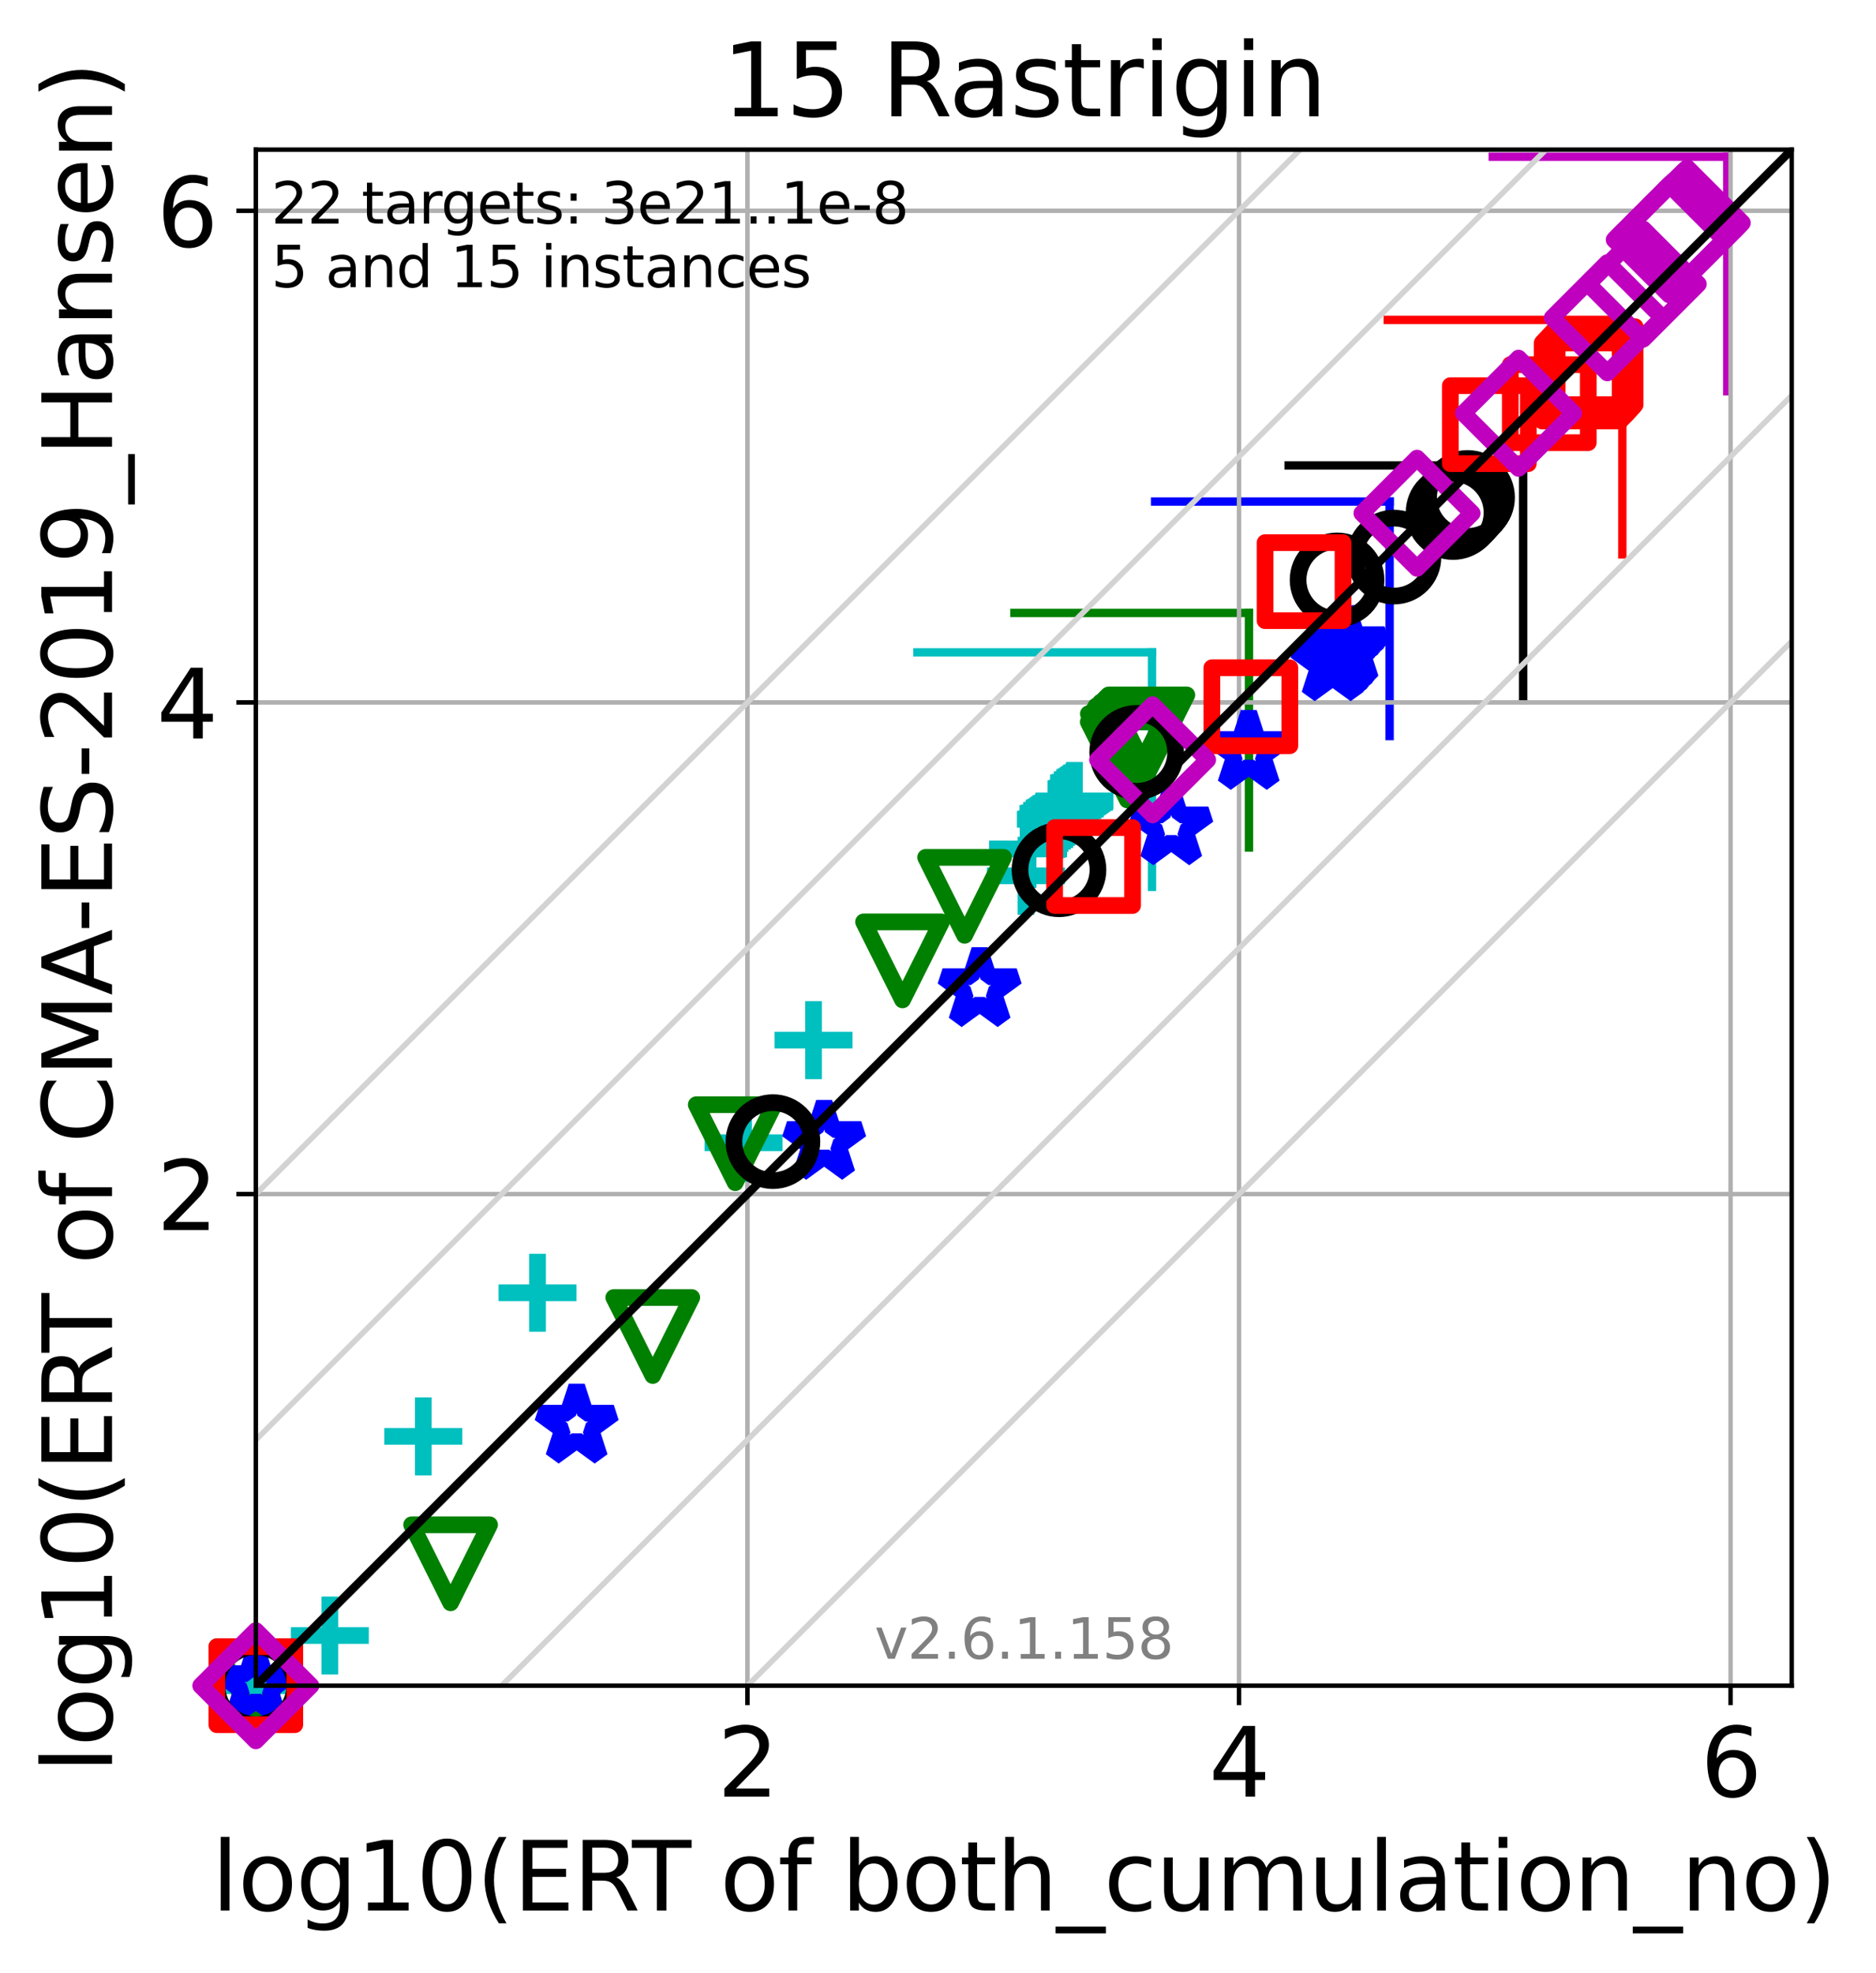 <?xml version="1.0" encoding="utf-8" standalone="no"?>
<!DOCTYPE svg PUBLIC "-//W3C//DTD SVG 1.1//EN"
  "http://www.w3.org/Graphics/SVG/1.1/DTD/svg11.dtd">
<svg xmlns:xlink="http://www.w3.org/1999/xlink" width="336.881pt" height="354.256pt" viewBox="0 0 336.881 354.256" xmlns="http://www.w3.org/2000/svg" version="1.1">
 <defs>
  <style type="text/css">*{stroke-linejoin: round; stroke-linecap: butt}</style>
 </defs>
 <g id="figure_1">
  <g id="patch_1">
   <path d="M 0 354.256 
L 336.881 354.256 
L 336.881 0 
L 0 0 
z
" style="fill: #ffffff"/>
  </g>
  <g id="axes_1">
   <g id="patch_2">
    <path d="M 45.942 302.677 
L 321.742 302.677 
L 321.742 26.877 
L 45.942 26.877 
z
" style="fill: #ffffff"/>
   </g>
   <g id="line2d_1">
    <path d="M 206.87 159.248 
L 206.87 117.129 
" clip-path="url(#pbb6c72573f)" style="fill: none; stroke: #00bfbf; stroke-width: 1.5; stroke-linecap: square"/>
   </g>
   <g id="line2d_2">
    <path d="M 164.752 117.129 
L 206.87 117.129 
" clip-path="url(#pbb6c72573f)" style="fill: none; stroke: #00bfbf; stroke-width: 1.5; stroke-linecap: square"/>
   </g>
   <g id="line2d_3">
    <path d="M 224.278 152.179 
L 224.278 110.06 
" clip-path="url(#pbb6c72573f)" style="fill: none; stroke: #008000; stroke-width: 1.5; stroke-linecap: square"/>
   </g>
   <g id="line2d_4">
    <path d="M 182.16 110.06 
L 224.278 110.06 
" clip-path="url(#pbb6c72573f)" style="fill: none; stroke: #008000; stroke-width: 1.5; stroke-linecap: square"/>
   </g>
   <g id="line2d_5">
    <path d="M 249.541 132.171 
L 249.541 90.053 
" clip-path="url(#pbb6c72573f)" style="fill: none; stroke: #0000ff; stroke-width: 1.5; stroke-linecap: square"/>
   </g>
   <g id="line2d_6">
    <path d="M 207.423 90.053 
L 249.541 90.053 
" clip-path="url(#pbb6c72573f)" style="fill: none; stroke: #0000ff; stroke-width: 1.5; stroke-linecap: square"/>
   </g>
   <g id="line2d_7">
    <path d="M 273.519 125.687 
L 273.519 83.569 
" clip-path="url(#pbb6c72573f)" style="fill: none; stroke: #000000; stroke-width: 1.5; stroke-linecap: square"/>
   </g>
   <g id="line2d_8">
    <path d="M 231.4 83.569 
L 273.519 83.569 
" clip-path="url(#pbb6c72573f)" style="fill: none; stroke: #000000; stroke-width: 1.5; stroke-linecap: square"/>
   </g>
   <g id="line2d_9">
    <path d="M 291.329 99.553 
L 291.329 57.434 
" clip-path="url(#pbb6c72573f)" style="fill: none; stroke: #ff0000; stroke-width: 1.5; stroke-linecap: square"/>
   </g>
   <g id="line2d_10">
    <path d="M 249.21 57.434 
L 291.329 57.434 
" clip-path="url(#pbb6c72573f)" style="fill: none; stroke: #ff0000; stroke-width: 1.5; stroke-linecap: square"/>
   </g>
   <g id="line2d_11">
    <path d="M 310.175 70.265 
L 310.175 28.147 
" clip-path="url(#pbb6c72573f)" style="fill: none; stroke: #bf00bf; stroke-width: 1.5; stroke-linecap: square"/>
   </g>
   <g id="line2d_12">
    <path d="M 268.057 28.147 
L 310.175 28.147 
" clip-path="url(#pbb6c72573f)" style="fill: none; stroke: #bf00bf; stroke-width: 1.5; stroke-linecap: square"/>
   </g>
   <g id="matplotlib.axis_1">
    <g id="xtick_1">
     <g id="line2d_13">
      <path d="M 134.218 302.677 
L 134.218 26.877 
" clip-path="url(#pbb6c72573f)" style="fill: none; stroke: #b0b0b0; stroke-width: 0.8; stroke-linecap: square"/>
     </g>
     <g id="line2d_14">
      <defs>
       <path id="m047f3819da" d="M 0 0 
L 0 3.5 
" style="stroke: #000000; stroke-width: 0.8"/>
      </defs>
      <g>
       <use xlink:href="#m047f3819da" x="134.218" y="302.677" style="stroke: #000000; stroke-width: 0.8"/>
      </g>
     </g>
     <g id="text_1">
      <!-- 2 -->
      <g transform="translate(128.81 322.595)scale(0.17 -0.17)">
       <defs>
        <path id="DejaVuSans-32" d="M 1228 531 
L 3431 531 
L 3431 0 
L 469 0 
L 469 531 
Q 828 903 1448 1529 
Q 2069 2156 2228 2338 
Q 2531 2678 2651 2914 
Q 2772 3150 2772 3378 
Q 2772 3750 2511 3984 
Q 2250 4219 1831 4219 
Q 1534 4219 1204 4116 
Q 875 4013 500 3803 
L 500 4441 
Q 881 4594 1212 4672 
Q 1544 4750 1819 4750 
Q 2544 4750 2975 4387 
Q 3406 4025 3406 3419 
Q 3406 3131 3298 2873 
Q 3191 2616 2906 2266 
Q 2828 2175 2409 1742 
Q 1991 1309 1228 531 
z
" transform="scale(0.016)"/>
       </defs>
       <use xlink:href="#DejaVuSans-32"/>
      </g>
     </g>
    </g>
    <g id="xtick_2">
     <g id="line2d_15">
      <path d="M 222.495 302.677 
L 222.495 26.877 
" clip-path="url(#pbb6c72573f)" style="fill: none; stroke: #b0b0b0; stroke-width: 0.8; stroke-linecap: square"/>
     </g>
     <g id="line2d_16">
      <g>
       <use xlink:href="#m047f3819da" x="222.495" y="302.677" style="stroke: #000000; stroke-width: 0.8"/>
      </g>
     </g>
     <g id="text_2">
      <!-- 4 -->
      <g transform="translate(217.087 322.595)scale(0.17 -0.17)">
       <defs>
        <path id="DejaVuSans-34" d="M 2419 4116 
L 825 1625 
L 2419 1625 
L 2419 4116 
z
M 2253 4666 
L 3047 4666 
L 3047 1625 
L 3713 1625 
L 3713 1100 
L 3047 1100 
L 3047 0 
L 2419 0 
L 2419 1100 
L 313 1100 
L 313 1709 
L 2253 4666 
z
" transform="scale(0.016)"/>
       </defs>
       <use xlink:href="#DejaVuSans-34"/>
      </g>
     </g>
    </g>
    <g id="xtick_3">
     <g id="line2d_17">
      <path d="M 310.771 302.677 
L 310.771 26.877 
" clip-path="url(#pbb6c72573f)" style="fill: none; stroke: #b0b0b0; stroke-width: 0.8; stroke-linecap: square"/>
     </g>
     <g id="line2d_18">
      <g>
       <use xlink:href="#m047f3819da" x="310.771" y="302.677" style="stroke: #000000; stroke-width: 0.8"/>
      </g>
     </g>
     <g id="text_3">
      <!-- 6 -->
      <g transform="translate(305.363 322.595)scale(0.17 -0.17)">
       <defs>
        <path id="DejaVuSans-36" d="M 2113 2584 
Q 1688 2584 1439 2293 
Q 1191 2003 1191 1497 
Q 1191 994 1439 701 
Q 1688 409 2113 409 
Q 2538 409 2786 701 
Q 3034 994 3034 1497 
Q 3034 2003 2786 2293 
Q 2538 2584 2113 2584 
z
M 3366 4563 
L 3366 3988 
Q 3128 4100 2886 4159 
Q 2644 4219 2406 4219 
Q 1781 4219 1451 3797 
Q 1122 3375 1075 2522 
Q 1259 2794 1537 2939 
Q 1816 3084 2150 3084 
Q 2853 3084 3261 2657 
Q 3669 2231 3669 1497 
Q 3669 778 3244 343 
Q 2819 -91 2113 -91 
Q 1303 -91 875 529 
Q 447 1150 447 2328 
Q 447 3434 972 4092 
Q 1497 4750 2381 4750 
Q 2619 4750 2861 4703 
Q 3103 4656 3366 4563 
z
" transform="scale(0.016)"/>
       </defs>
       <use xlink:href="#DejaVuSans-36"/>
      </g>
     </g>
    </g>
    <g id="text_4">
     <!-- log10(ERT of both_cumulation_no) -->
     <g transform="translate(38.003 343.047)scale(0.17 -0.17)">
      <defs>
       <path id="DejaVuSans-6c" d="M 603 4863 
L 1178 4863 
L 1178 0 
L 603 0 
L 603 4863 
z
" transform="scale(0.016)"/>
       <path id="DejaVuSans-6f" d="M 1959 3097 
Q 1497 3097 1228 2736 
Q 959 2375 959 1747 
Q 959 1119 1226 758 
Q 1494 397 1959 397 
Q 2419 397 2687 759 
Q 2956 1122 2956 1747 
Q 2956 2369 2687 2733 
Q 2419 3097 1959 3097 
z
M 1959 3584 
Q 2709 3584 3137 3096 
Q 3566 2609 3566 1747 
Q 3566 888 3137 398 
Q 2709 -91 1959 -91 
Q 1206 -91 779 398 
Q 353 888 353 1747 
Q 353 2609 779 3096 
Q 1206 3584 1959 3584 
z
" transform="scale(0.016)"/>
       <path id="DejaVuSans-67" d="M 2906 1791 
Q 2906 2416 2648 2759 
Q 2391 3103 1925 3103 
Q 1463 3103 1205 2759 
Q 947 2416 947 1791 
Q 947 1169 1205 825 
Q 1463 481 1925 481 
Q 2391 481 2648 825 
Q 2906 1169 2906 1791 
z
M 3481 434 
Q 3481 -459 3084 -895 
Q 2688 -1331 1869 -1331 
Q 1566 -1331 1297 -1286 
Q 1028 -1241 775 -1147 
L 775 -588 
Q 1028 -725 1275 -790 
Q 1522 -856 1778 -856 
Q 2344 -856 2625 -561 
Q 2906 -266 2906 331 
L 2906 616 
Q 2728 306 2450 153 
Q 2172 0 1784 0 
Q 1141 0 747 490 
Q 353 981 353 1791 
Q 353 2603 747 3093 
Q 1141 3584 1784 3584 
Q 2172 3584 2450 3431 
Q 2728 3278 2906 2969 
L 2906 3500 
L 3481 3500 
L 3481 434 
z
" transform="scale(0.016)"/>
       <path id="DejaVuSans-31" d="M 794 531 
L 1825 531 
L 1825 4091 
L 703 3866 
L 703 4441 
L 1819 4666 
L 2450 4666 
L 2450 531 
L 3481 531 
L 3481 0 
L 794 0 
L 794 531 
z
" transform="scale(0.016)"/>
       <path id="DejaVuSans-30" d="M 2034 4250 
Q 1547 4250 1301 3770 
Q 1056 3291 1056 2328 
Q 1056 1369 1301 889 
Q 1547 409 2034 409 
Q 2525 409 2770 889 
Q 3016 1369 3016 2328 
Q 3016 3291 2770 3770 
Q 2525 4250 2034 4250 
z
M 2034 4750 
Q 2819 4750 3233 4129 
Q 3647 3509 3647 2328 
Q 3647 1150 3233 529 
Q 2819 -91 2034 -91 
Q 1250 -91 836 529 
Q 422 1150 422 2328 
Q 422 3509 836 4129 
Q 1250 4750 2034 4750 
z
" transform="scale(0.016)"/>
       <path id="DejaVuSans-28" d="M 1984 4856 
Q 1566 4138 1362 3434 
Q 1159 2731 1159 2009 
Q 1159 1288 1364 580 
Q 1569 -128 1984 -844 
L 1484 -844 
Q 1016 -109 783 600 
Q 550 1309 550 2009 
Q 550 2706 781 3412 
Q 1013 4119 1484 4856 
L 1984 4856 
z
" transform="scale(0.016)"/>
       <path id="DejaVuSans-45" d="M 628 4666 
L 3578 4666 
L 3578 4134 
L 1259 4134 
L 1259 2753 
L 3481 2753 
L 3481 2222 
L 1259 2222 
L 1259 531 
L 3634 531 
L 3634 0 
L 628 0 
L 628 4666 
z
" transform="scale(0.016)"/>
       <path id="DejaVuSans-52" d="M 2841 2188 
Q 3044 2119 3236 1894 
Q 3428 1669 3622 1275 
L 4263 0 
L 3584 0 
L 2988 1197 
Q 2756 1666 2539 1819 
Q 2322 1972 1947 1972 
L 1259 1972 
L 1259 0 
L 628 0 
L 628 4666 
L 2053 4666 
Q 2853 4666 3247 4331 
Q 3641 3997 3641 3322 
Q 3641 2881 3436 2590 
Q 3231 2300 2841 2188 
z
M 1259 4147 
L 1259 2491 
L 2053 2491 
Q 2509 2491 2742 2702 
Q 2975 2913 2975 3322 
Q 2975 3731 2742 3939 
Q 2509 4147 2053 4147 
L 1259 4147 
z
" transform="scale(0.016)"/>
       <path id="DejaVuSans-54" d="M -19 4666 
L 3928 4666 
L 3928 4134 
L 2272 4134 
L 2272 0 
L 1638 0 
L 1638 4134 
L -19 4134 
L -19 4666 
z
" transform="scale(0.016)"/>
       <path id="DejaVuSans-20" transform="scale(0.016)"/>
       <path id="DejaVuSans-66" d="M 2375 4863 
L 2375 4384 
L 1825 4384 
Q 1516 4384 1395 4259 
Q 1275 4134 1275 3809 
L 1275 3500 
L 2222 3500 
L 2222 3053 
L 1275 3053 
L 1275 0 
L 697 0 
L 697 3053 
L 147 3053 
L 147 3500 
L 697 3500 
L 697 3744 
Q 697 4328 969 4595 
Q 1241 4863 1831 4863 
L 2375 4863 
z
" transform="scale(0.016)"/>
       <path id="DejaVuSans-62" d="M 3116 1747 
Q 3116 2381 2855 2742 
Q 2594 3103 2138 3103 
Q 1681 3103 1420 2742 
Q 1159 2381 1159 1747 
Q 1159 1113 1420 752 
Q 1681 391 2138 391 
Q 2594 391 2855 752 
Q 3116 1113 3116 1747 
z
M 1159 2969 
Q 1341 3281 1617 3432 
Q 1894 3584 2278 3584 
Q 2916 3584 3314 3078 
Q 3713 2572 3713 1747 
Q 3713 922 3314 415 
Q 2916 -91 2278 -91 
Q 1894 -91 1617 61 
Q 1341 213 1159 525 
L 1159 0 
L 581 0 
L 581 4863 
L 1159 4863 
L 1159 2969 
z
" transform="scale(0.016)"/>
       <path id="DejaVuSans-74" d="M 1172 4494 
L 1172 3500 
L 2356 3500 
L 2356 3053 
L 1172 3053 
L 1172 1153 
Q 1172 725 1289 603 
Q 1406 481 1766 481 
L 2356 481 
L 2356 0 
L 1766 0 
Q 1100 0 847 248 
Q 594 497 594 1153 
L 594 3053 
L 172 3053 
L 172 3500 
L 594 3500 
L 594 4494 
L 1172 4494 
z
" transform="scale(0.016)"/>
       <path id="DejaVuSans-68" d="M 3513 2113 
L 3513 0 
L 2938 0 
L 2938 2094 
Q 2938 2591 2744 2837 
Q 2550 3084 2163 3084 
Q 1697 3084 1428 2787 
Q 1159 2491 1159 1978 
L 1159 0 
L 581 0 
L 581 4863 
L 1159 4863 
L 1159 2956 
Q 1366 3272 1645 3428 
Q 1925 3584 2291 3584 
Q 2894 3584 3203 3211 
Q 3513 2838 3513 2113 
z
" transform="scale(0.016)"/>
       <path id="DejaVuSans-5f" d="M 3263 -1063 
L 3263 -1509 
L -63 -1509 
L -63 -1063 
L 3263 -1063 
z
" transform="scale(0.016)"/>
       <path id="DejaVuSans-63" d="M 3122 3366 
L 3122 2828 
Q 2878 2963 2633 3030 
Q 2388 3097 2138 3097 
Q 1578 3097 1268 2742 
Q 959 2388 959 1747 
Q 959 1106 1268 751 
Q 1578 397 2138 397 
Q 2388 397 2633 464 
Q 2878 531 3122 666 
L 3122 134 
Q 2881 22 2623 -34 
Q 2366 -91 2075 -91 
Q 1284 -91 818 406 
Q 353 903 353 1747 
Q 353 2603 823 3093 
Q 1294 3584 2113 3584 
Q 2378 3584 2631 3529 
Q 2884 3475 3122 3366 
z
" transform="scale(0.016)"/>
       <path id="DejaVuSans-75" d="M 544 1381 
L 544 3500 
L 1119 3500 
L 1119 1403 
Q 1119 906 1312 657 
Q 1506 409 1894 409 
Q 2359 409 2629 706 
Q 2900 1003 2900 1516 
L 2900 3500 
L 3475 3500 
L 3475 0 
L 2900 0 
L 2900 538 
Q 2691 219 2414 64 
Q 2138 -91 1772 -91 
Q 1169 -91 856 284 
Q 544 659 544 1381 
z
M 1991 3584 
L 1991 3584 
z
" transform="scale(0.016)"/>
       <path id="DejaVuSans-6d" d="M 3328 2828 
Q 3544 3216 3844 3400 
Q 4144 3584 4550 3584 
Q 5097 3584 5394 3201 
Q 5691 2819 5691 2113 
L 5691 0 
L 5113 0 
L 5113 2094 
Q 5113 2597 4934 2840 
Q 4756 3084 4391 3084 
Q 3944 3084 3684 2787 
Q 3425 2491 3425 1978 
L 3425 0 
L 2847 0 
L 2847 2094 
Q 2847 2600 2669 2842 
Q 2491 3084 2119 3084 
Q 1678 3084 1418 2786 
Q 1159 2488 1159 1978 
L 1159 0 
L 581 0 
L 581 3500 
L 1159 3500 
L 1159 2956 
Q 1356 3278 1631 3431 
Q 1906 3584 2284 3584 
Q 2666 3584 2933 3390 
Q 3200 3197 3328 2828 
z
" transform="scale(0.016)"/>
       <path id="DejaVuSans-61" d="M 2194 1759 
Q 1497 1759 1228 1600 
Q 959 1441 959 1056 
Q 959 750 1161 570 
Q 1363 391 1709 391 
Q 2188 391 2477 730 
Q 2766 1069 2766 1631 
L 2766 1759 
L 2194 1759 
z
M 3341 1997 
L 3341 0 
L 2766 0 
L 2766 531 
Q 2569 213 2275 61 
Q 1981 -91 1556 -91 
Q 1019 -91 701 211 
Q 384 513 384 1019 
Q 384 1609 779 1909 
Q 1175 2209 1959 2209 
L 2766 2209 
L 2766 2266 
Q 2766 2663 2505 2880 
Q 2244 3097 1772 3097 
Q 1472 3097 1187 3025 
Q 903 2953 641 2809 
L 641 3341 
Q 956 3463 1253 3523 
Q 1550 3584 1831 3584 
Q 2591 3584 2966 3190 
Q 3341 2797 3341 1997 
z
" transform="scale(0.016)"/>
       <path id="DejaVuSans-69" d="M 603 3500 
L 1178 3500 
L 1178 0 
L 603 0 
L 603 3500 
z
M 603 4863 
L 1178 4863 
L 1178 4134 
L 603 4134 
L 603 4863 
z
" transform="scale(0.016)"/>
       <path id="DejaVuSans-6e" d="M 3513 2113 
L 3513 0 
L 2938 0 
L 2938 2094 
Q 2938 2591 2744 2837 
Q 2550 3084 2163 3084 
Q 1697 3084 1428 2787 
Q 1159 2491 1159 1978 
L 1159 0 
L 581 0 
L 581 3500 
L 1159 3500 
L 1159 2956 
Q 1366 3272 1645 3428 
Q 1925 3584 2291 3584 
Q 2894 3584 3203 3211 
Q 3513 2838 3513 2113 
z
" transform="scale(0.016)"/>
       <path id="DejaVuSans-29" d="M 513 4856 
L 1013 4856 
Q 1481 4119 1714 3412 
Q 1947 2706 1947 2009 
Q 1947 1309 1714 600 
Q 1481 -109 1013 -844 
L 513 -844 
Q 928 -128 1133 580 
Q 1338 1288 1338 2009 
Q 1338 2731 1133 3434 
Q 928 4138 513 4856 
z
" transform="scale(0.016)"/>
      </defs>
      <use xlink:href="#DejaVuSans-6c"/>
      <use xlink:href="#DejaVuSans-6f" x="27.783"/>
      <use xlink:href="#DejaVuSans-67" x="88.965"/>
      <use xlink:href="#DejaVuSans-31" x="152.441"/>
      <use xlink:href="#DejaVuSans-30" x="216.064"/>
      <use xlink:href="#DejaVuSans-28" x="279.688"/>
      <use xlink:href="#DejaVuSans-45" x="318.701"/>
      <use xlink:href="#DejaVuSans-52" x="381.885"/>
      <use xlink:href="#DejaVuSans-54" x="444.117"/>
      <use xlink:href="#DejaVuSans-20" x="505.201"/>
      <use xlink:href="#DejaVuSans-6f" x="536.988"/>
      <use xlink:href="#DejaVuSans-66" x="598.17"/>
      <use xlink:href="#DejaVuSans-20" x="633.375"/>
      <use xlink:href="#DejaVuSans-62" x="665.162"/>
      <use xlink:href="#DejaVuSans-6f" x="728.639"/>
      <use xlink:href="#DejaVuSans-74" x="789.82"/>
      <use xlink:href="#DejaVuSans-68" x="829.029"/>
      <use xlink:href="#DejaVuSans-5f" x="892.408"/>
      <use xlink:href="#DejaVuSans-63" x="942.408"/>
      <use xlink:href="#DejaVuSans-75" x="997.389"/>
      <use xlink:href="#DejaVuSans-6d" x="1060.768"/>
      <use xlink:href="#DejaVuSans-75" x="1158.18"/>
      <use xlink:href="#DejaVuSans-6c" x="1221.559"/>
      <use xlink:href="#DejaVuSans-61" x="1249.342"/>
      <use xlink:href="#DejaVuSans-74" x="1310.621"/>
      <use xlink:href="#DejaVuSans-69" x="1349.83"/>
      <use xlink:href="#DejaVuSans-6f" x="1377.613"/>
      <use xlink:href="#DejaVuSans-6e" x="1438.795"/>
      <use xlink:href="#DejaVuSans-5f" x="1502.174"/>
      <use xlink:href="#DejaVuSans-6e" x="1552.174"/>
      <use xlink:href="#DejaVuSans-6f" x="1615.553"/>
      <use xlink:href="#DejaVuSans-29" x="1676.734"/>
     </g>
    </g>
   </g>
   <g id="matplotlib.axis_2">
    <g id="ytick_1">
     <g id="line2d_19">
      <path d="M 45.942 214.401 
L 321.742 214.401 
" clip-path="url(#pbb6c72573f)" style="fill: none; stroke: #b0b0b0; stroke-width: 0.8; stroke-linecap: square"/>
     </g>
     <g id="line2d_20">
      <defs>
       <path id="mca2e981f82" d="M 0 0 
L -3.5 0 
" style="stroke: #000000; stroke-width: 0.8"/>
      </defs>
      <g>
       <use xlink:href="#mca2e981f82" x="45.942" y="214.401" style="stroke: #000000; stroke-width: 0.8"/>
      </g>
     </g>
     <g id="text_5">
      <!-- 2 -->
      <g transform="translate(28.126 220.859)scale(0.17 -0.17)">
       <use xlink:href="#DejaVuSans-32"/>
      </g>
     </g>
    </g>
    <g id="ytick_2">
     <g id="line2d_21">
      <path d="M 45.942 126.124 
L 321.742 126.124 
" clip-path="url(#pbb6c72573f)" style="fill: none; stroke: #b0b0b0; stroke-width: 0.8; stroke-linecap: square"/>
     </g>
     <g id="line2d_22">
      <g>
       <use xlink:href="#mca2e981f82" x="45.942" y="126.124" style="stroke: #000000; stroke-width: 0.8"/>
      </g>
     </g>
     <g id="text_6">
      <!-- 4 -->
      <g transform="translate(28.126 132.583)scale(0.17 -0.17)">
       <use xlink:href="#DejaVuSans-34"/>
      </g>
     </g>
    </g>
    <g id="ytick_3">
     <g id="line2d_23">
      <path d="M 45.942 37.848 
L 321.742 37.848 
" clip-path="url(#pbb6c72573f)" style="fill: none; stroke: #b0b0b0; stroke-width: 0.8; stroke-linecap: square"/>
     </g>
     <g id="line2d_24">
      <g>
       <use xlink:href="#mca2e981f82" x="45.942" y="37.848" style="stroke: #000000; stroke-width: 0.8"/>
      </g>
     </g>
     <g id="text_7">
      <!-- 6 -->
      <g transform="translate(28.126 44.306)scale(0.17 -0.17)">
       <use xlink:href="#DejaVuSans-36"/>
      </g>
     </g>
    </g>
    <g id="text_8">
     <!-- log10(ERT of CMA-ES-2019_Hansen) -->
     <g transform="translate(20.117 318.342)rotate(-90)scale(0.17 -0.17)">
      <defs>
       <path id="DejaVuSans-43" d="M 4122 4306 
L 4122 3641 
Q 3803 3938 3442 4084 
Q 3081 4231 2675 4231 
Q 1875 4231 1450 3742 
Q 1025 3253 1025 2328 
Q 1025 1406 1450 917 
Q 1875 428 2675 428 
Q 3081 428 3442 575 
Q 3803 722 4122 1019 
L 4122 359 
Q 3791 134 3420 21 
Q 3050 -91 2638 -91 
Q 1578 -91 968 557 
Q 359 1206 359 2328 
Q 359 3453 968 4101 
Q 1578 4750 2638 4750 
Q 3056 4750 3426 4639 
Q 3797 4528 4122 4306 
z
" transform="scale(0.016)"/>
       <path id="DejaVuSans-4d" d="M 628 4666 
L 1569 4666 
L 2759 1491 
L 3956 4666 
L 4897 4666 
L 4897 0 
L 4281 0 
L 4281 4097 
L 3078 897 
L 2444 897 
L 1241 4097 
L 1241 0 
L 628 0 
L 628 4666 
z
" transform="scale(0.016)"/>
       <path id="DejaVuSans-41" d="M 2188 4044 
L 1331 1722 
L 3047 1722 
L 2188 4044 
z
M 1831 4666 
L 2547 4666 
L 4325 0 
L 3669 0 
L 3244 1197 
L 1141 1197 
L 716 0 
L 50 0 
L 1831 4666 
z
" transform="scale(0.016)"/>
       <path id="DejaVuSans-2d" d="M 313 2009 
L 1997 2009 
L 1997 1497 
L 313 1497 
L 313 2009 
z
" transform="scale(0.016)"/>
       <path id="DejaVuSans-53" d="M 3425 4513 
L 3425 3897 
Q 3066 4069 2747 4153 
Q 2428 4238 2131 4238 
Q 1616 4238 1336 4038 
Q 1056 3838 1056 3469 
Q 1056 3159 1242 3001 
Q 1428 2844 1947 2747 
L 2328 2669 
Q 3034 2534 3370 2195 
Q 3706 1856 3706 1288 
Q 3706 609 3251 259 
Q 2797 -91 1919 -91 
Q 1588 -91 1214 -16 
Q 841 59 441 206 
L 441 856 
Q 825 641 1194 531 
Q 1563 422 1919 422 
Q 2459 422 2753 634 
Q 3047 847 3047 1241 
Q 3047 1584 2836 1778 
Q 2625 1972 2144 2069 
L 1759 2144 
Q 1053 2284 737 2584 
Q 422 2884 422 3419 
Q 422 4038 858 4394 
Q 1294 4750 2059 4750 
Q 2388 4750 2728 4690 
Q 3069 4631 3425 4513 
z
" transform="scale(0.016)"/>
       <path id="DejaVuSans-39" d="M 703 97 
L 703 672 
Q 941 559 1184 500 
Q 1428 441 1663 441 
Q 2288 441 2617 861 
Q 2947 1281 2994 2138 
Q 2813 1869 2534 1725 
Q 2256 1581 1919 1581 
Q 1219 1581 811 2004 
Q 403 2428 403 3163 
Q 403 3881 828 4315 
Q 1253 4750 1959 4750 
Q 2769 4750 3195 4129 
Q 3622 3509 3622 2328 
Q 3622 1225 3098 567 
Q 2575 -91 1691 -91 
Q 1453 -91 1209 -44 
Q 966 3 703 97 
z
M 1959 2075 
Q 2384 2075 2632 2365 
Q 2881 2656 2881 3163 
Q 2881 3666 2632 3958 
Q 2384 4250 1959 4250 
Q 1534 4250 1286 3958 
Q 1038 3666 1038 3163 
Q 1038 2656 1286 2365 
Q 1534 2075 1959 2075 
z
" transform="scale(0.016)"/>
       <path id="DejaVuSans-48" d="M 628 4666 
L 1259 4666 
L 1259 2753 
L 3553 2753 
L 3553 4666 
L 4184 4666 
L 4184 0 
L 3553 0 
L 3553 2222 
L 1259 2222 
L 1259 0 
L 628 0 
L 628 4666 
z
" transform="scale(0.016)"/>
       <path id="DejaVuSans-73" d="M 2834 3397 
L 2834 2853 
Q 2591 2978 2328 3040 
Q 2066 3103 1784 3103 
Q 1356 3103 1142 2972 
Q 928 2841 928 2578 
Q 928 2378 1081 2264 
Q 1234 2150 1697 2047 
L 1894 2003 
Q 2506 1872 2764 1633 
Q 3022 1394 3022 966 
Q 3022 478 2636 193 
Q 2250 -91 1575 -91 
Q 1294 -91 989 -36 
Q 684 19 347 128 
L 347 722 
Q 666 556 975 473 
Q 1284 391 1588 391 
Q 1994 391 2212 530 
Q 2431 669 2431 922 
Q 2431 1156 2273 1281 
Q 2116 1406 1581 1522 
L 1381 1569 
Q 847 1681 609 1914 
Q 372 2147 372 2553 
Q 372 3047 722 3315 
Q 1072 3584 1716 3584 
Q 2034 3584 2315 3537 
Q 2597 3491 2834 3397 
z
" transform="scale(0.016)"/>
       <path id="DejaVuSans-65" d="M 3597 1894 
L 3597 1613 
L 953 1613 
Q 991 1019 1311 708 
Q 1631 397 2203 397 
Q 2534 397 2845 478 
Q 3156 559 3463 722 
L 3463 178 
Q 3153 47 2828 -22 
Q 2503 -91 2169 -91 
Q 1331 -91 842 396 
Q 353 884 353 1716 
Q 353 2575 817 3079 
Q 1281 3584 2069 3584 
Q 2775 3584 3186 3129 
Q 3597 2675 3597 1894 
z
M 3022 2063 
Q 3016 2534 2758 2815 
Q 2500 3097 2075 3097 
Q 1594 3097 1305 2825 
Q 1016 2553 972 2059 
L 3022 2063 
z
" transform="scale(0.016)"/>
      </defs>
      <use xlink:href="#DejaVuSans-6c"/>
      <use xlink:href="#DejaVuSans-6f" x="27.783"/>
      <use xlink:href="#DejaVuSans-67" x="88.965"/>
      <use xlink:href="#DejaVuSans-31" x="152.441"/>
      <use xlink:href="#DejaVuSans-30" x="216.064"/>
      <use xlink:href="#DejaVuSans-28" x="279.688"/>
      <use xlink:href="#DejaVuSans-45" x="318.701"/>
      <use xlink:href="#DejaVuSans-52" x="381.885"/>
      <use xlink:href="#DejaVuSans-54" x="444.117"/>
      <use xlink:href="#DejaVuSans-20" x="505.201"/>
      <use xlink:href="#DejaVuSans-6f" x="536.988"/>
      <use xlink:href="#DejaVuSans-66" x="598.17"/>
      <use xlink:href="#DejaVuSans-20" x="633.375"/>
      <use xlink:href="#DejaVuSans-43" x="665.162"/>
      <use xlink:href="#DejaVuSans-4d" x="734.986"/>
      <use xlink:href="#DejaVuSans-41" x="821.266"/>
      <use xlink:href="#DejaVuSans-2d" x="887.424"/>
      <use xlink:href="#DejaVuSans-45" x="923.508"/>
      <use xlink:href="#DejaVuSans-53" x="986.691"/>
      <use xlink:href="#DejaVuSans-2d" x="1050.168"/>
      <use xlink:href="#DejaVuSans-32" x="1086.252"/>
      <use xlink:href="#DejaVuSans-30" x="1149.875"/>
      <use xlink:href="#DejaVuSans-31" x="1213.498"/>
      <use xlink:href="#DejaVuSans-39" x="1277.121"/>
      <use xlink:href="#DejaVuSans-5f" x="1340.744"/>
      <use xlink:href="#DejaVuSans-48" x="1390.744"/>
      <use xlink:href="#DejaVuSans-61" x="1465.939"/>
      <use xlink:href="#DejaVuSans-6e" x="1527.219"/>
      <use xlink:href="#DejaVuSans-73" x="1590.598"/>
      <use xlink:href="#DejaVuSans-65" x="1642.697"/>
      <use xlink:href="#DejaVuSans-6e" x="1704.221"/>
      <use xlink:href="#DejaVuSans-29" x="1767.6"/>
     </g>
    </g>
   </g>
   <g id="line2d_25">
    <defs>
     <path id="m602ebf2a0a" d="M -7 0 
L 7 0 
M 0 7 
L 0 -7 
" style="stroke: #00bfbf; stroke-width: 3"/>
    </defs>
    <g>
     <use xlink:href="#m602ebf2a0a" x="45.942" y="302.677" style="fill-opacity: 0; stroke: #00bfbf; stroke-width: 3"/>
     <use xlink:href="#m602ebf2a0a" x="59.229" y="293.668" style="fill-opacity: 0; stroke: #00bfbf; stroke-width: 3"/>
     <use xlink:href="#m602ebf2a0a" x="76.011" y="257.91" style="fill-opacity: 0; stroke: #00bfbf; stroke-width: 3"/>
     <use xlink:href="#m602ebf2a0a" x="96.53" y="232.125" style="fill-opacity: 0; stroke: #00bfbf; stroke-width: 3"/>
     <use xlink:href="#m602ebf2a0a" x="133.516" y="205.185" style="fill-opacity: 0; stroke: #00bfbf; stroke-width: 3"/>
     <use xlink:href="#m602ebf2a0a" x="146.094" y="186.761" style="fill-opacity: 0; stroke: #00bfbf; stroke-width: 3"/>
     <use xlink:href="#m602ebf2a0a" x="184.242" y="157.261" style="fill-opacity: 0; stroke: #00bfbf; stroke-width: 3"/>
     <use xlink:href="#m602ebf2a0a" x="184.617" y="152.435" style="fill-opacity: 0; stroke: #00bfbf; stroke-width: 3"/>
     <use xlink:href="#m602ebf2a0a" x="189.611" y="147.097" style="fill-opacity: 0; stroke: #00bfbf; stroke-width: 3"/>
     <use xlink:href="#m602ebf2a0a" x="189.855" y="147.026" style="fill-opacity: 0; stroke: #00bfbf; stroke-width: 3"/>
     <use xlink:href="#m602ebf2a0a" x="190.068" y="146.055" style="fill-opacity: 0; stroke: #00bfbf; stroke-width: 3"/>
     <use xlink:href="#m602ebf2a0a" x="190.357" y="145.964" style="fill-opacity: 0; stroke: #00bfbf; stroke-width: 3"/>
     <use xlink:href="#m602ebf2a0a" x="190.759" y="145.564" style="fill-opacity: 0; stroke: #00bfbf; stroke-width: 3"/>
     <use xlink:href="#m602ebf2a0a" x="190.759" y="145.479" style="fill-opacity: 0; stroke: #00bfbf; stroke-width: 3"/>
     <use xlink:href="#m602ebf2a0a" x="191.192" y="145.292" style="fill-opacity: 0; stroke: #00bfbf; stroke-width: 3"/>
     <use xlink:href="#m602ebf2a0a" x="191.192" y="145.069" style="fill-opacity: 0; stroke: #00bfbf; stroke-width: 3"/>
     <use xlink:href="#m602ebf2a0a" x="191.534" y="144.896" style="fill-opacity: 0; stroke: #00bfbf; stroke-width: 3"/>
     <use xlink:href="#m602ebf2a0a" x="191.848" y="144.678" style="fill-opacity: 0; stroke: #00bfbf; stroke-width: 3"/>
     <use xlink:href="#m602ebf2a0a" x="192.134" y="144.481" style="fill-opacity: 0; stroke: #00bfbf; stroke-width: 3"/>
     <use xlink:href="#m602ebf2a0a" x="192.43" y="144.26" style="fill-opacity: 0; stroke: #00bfbf; stroke-width: 3"/>
     <use xlink:href="#m602ebf2a0a" x="192.836" y="144.074" style="fill-opacity: 0; stroke: #00bfbf; stroke-width: 3"/>
     <use xlink:href="#m602ebf2a0a" x="192.941" y="143.816" style="fill-opacity: 0; stroke: #00bfbf; stroke-width: 3"/>
    </g>
   </g>
   <g id="line2d_26">
    <defs>
     <path id="mac1bb801ef" d="M -0 7 
L 7 -7 
L -7 -7 
z
" style="stroke: #008000; stroke-width: 3; stroke-linejoin: miter"/>
    </defs>
    <g>
     <use xlink:href="#mac1bb801ef" x="45.942" y="302.677" style="fill-opacity: 0; stroke: #008000; stroke-width: 3; stroke-linejoin: miter"/>
     <use xlink:href="#mac1bb801ef" x="80.917" y="280.784" style="fill-opacity: 0; stroke: #008000; stroke-width: 3; stroke-linejoin: miter"/>
     <use xlink:href="#mac1bb801ef" x="117.221" y="239.979" style="fill-opacity: 0; stroke: #008000; stroke-width: 3; stroke-linejoin: miter"/>
     <use xlink:href="#mac1bb801ef" x="132.028" y="205.359" style="fill-opacity: 0; stroke: #008000; stroke-width: 3; stroke-linejoin: miter"/>
     <use xlink:href="#mac1bb801ef" x="162.071" y="172.538" style="fill-opacity: 0; stroke: #008000; stroke-width: 3; stroke-linejoin: miter"/>
     <use xlink:href="#mac1bb801ef" x="173.217" y="160.946" style="fill-opacity: 0; stroke: #008000; stroke-width: 3; stroke-linejoin: miter"/>
     <use xlink:href="#mac1bb801ef" x="202.432" y="136.639" style="fill-opacity: 0; stroke: #008000; stroke-width: 3; stroke-linejoin: miter"/>
     <use xlink:href="#mac1bb801ef" x="202.444" y="135.164" style="fill-opacity: 0; stroke: #008000; stroke-width: 3; stroke-linejoin: miter"/>
     <use xlink:href="#mac1bb801ef" x="203.161" y="134.738" style="fill-opacity: 0; stroke: #008000; stroke-width: 3; stroke-linejoin: miter"/>
     <use xlink:href="#mac1bb801ef" x="203.522" y="134.394" style="fill-opacity: 0; stroke: #008000; stroke-width: 3; stroke-linejoin: miter"/>
     <use xlink:href="#mac1bb801ef" x="203.744" y="133.878" style="fill-opacity: 0; stroke: #008000; stroke-width: 3; stroke-linejoin: miter"/>
     <use xlink:href="#mac1bb801ef" x="203.891" y="133.758" style="fill-opacity: 0; stroke: #008000; stroke-width: 3; stroke-linejoin: miter"/>
     <use xlink:href="#mac1bb801ef" x="204.305" y="133.494" style="fill-opacity: 0; stroke: #008000; stroke-width: 3; stroke-linejoin: miter"/>
     <use xlink:href="#mac1bb801ef" x="204.447" y="133.381" style="fill-opacity: 0; stroke: #008000; stroke-width: 3; stroke-linejoin: miter"/>
     <use xlink:href="#mac1bb801ef" x="204.631" y="133.134" style="fill-opacity: 0; stroke: #008000; stroke-width: 3; stroke-linejoin: miter"/>
     <use xlink:href="#mac1bb801ef" x="204.746" y="133.009" style="fill-opacity: 0; stroke: #008000; stroke-width: 3; stroke-linejoin: miter"/>
     <use xlink:href="#mac1bb801ef" x="205.273" y="132.659" style="fill-opacity: 0; stroke: #008000; stroke-width: 3; stroke-linejoin: miter"/>
     <use xlink:href="#mac1bb801ef" x="205.318" y="132.54" style="fill-opacity: 0; stroke: #008000; stroke-width: 3; stroke-linejoin: miter"/>
     <use xlink:href="#mac1bb801ef" x="205.573" y="132.265" style="fill-opacity: 0; stroke: #008000; stroke-width: 3; stroke-linejoin: miter"/>
     <use xlink:href="#mac1bb801ef" x="205.74" y="132.107" style="fill-opacity: 0; stroke: #008000; stroke-width: 3; stroke-linejoin: miter"/>
     <use xlink:href="#mac1bb801ef" x="205.982" y="131.867" style="fill-opacity: 0; stroke: #008000; stroke-width: 3; stroke-linejoin: miter"/>
     <use xlink:href="#mac1bb801ef" x="206.121" y="131.783" style="fill-opacity: 0; stroke: #008000; stroke-width: 3; stroke-linejoin: miter"/>
    </g>
   </g>
   <g id="line2d_27">
    <defs>
     <path id="md46ffd4143" d="M 0 -7 
L -1.572 -2.163 
L -6.657 -2.163 
L -2.543 0.826 
L -4.114 5.663 
L -0 2.674 
L 4.114 5.663 
L 2.543 0.826 
L 6.657 -2.163 
L 1.572 -2.163 
z
" style="stroke: #0000ff; stroke-width: 3; stroke-linejoin: bevel"/>
    </defs>
    <g>
     <use xlink:href="#md46ffd4143" x="45.942" y="302.677" style="fill-opacity: 0; stroke: #0000ff; stroke-width: 3; stroke-linejoin: bevel"/>
     <use xlink:href="#md46ffd4143" x="103.558" y="255.915" style="fill-opacity: 0; stroke: #0000ff; stroke-width: 3; stroke-linejoin: bevel"/>
     <use xlink:href="#md46ffd4143" x="147.997" y="204.965" style="fill-opacity: 0; stroke: #0000ff; stroke-width: 3; stroke-linejoin: bevel"/>
     <use xlink:href="#md46ffd4143" x="175.919" y="177.541" style="fill-opacity: 0; stroke: #0000ff; stroke-width: 3; stroke-linejoin: bevel"/>
     <use xlink:href="#md46ffd4143" x="210.326" y="148.486" style="fill-opacity: 0; stroke: #0000ff; stroke-width: 3; stroke-linejoin: bevel"/>
     <use xlink:href="#md46ffd4143" x="224.243" y="134.959" style="fill-opacity: 0; stroke: #0000ff; stroke-width: 3; stroke-linejoin: bevel"/>
     <use xlink:href="#md46ffd4143" x="239.313" y="119.03" style="fill-opacity: 0; stroke: #0000ff; stroke-width: 3; stroke-linejoin: bevel"/>
     <use xlink:href="#md46ffd4143" x="239.393" y="118.821" style="fill-opacity: 0; stroke: #0000ff; stroke-width: 3; stroke-linejoin: bevel"/>
     <use xlink:href="#md46ffd4143" x="239.893" y="118.455" style="fill-opacity: 0; stroke: #0000ff; stroke-width: 3; stroke-linejoin: bevel"/>
     <use xlink:href="#md46ffd4143" x="240.019" y="118.338" style="fill-opacity: 0; stroke: #0000ff; stroke-width: 3; stroke-linejoin: bevel"/>
     <use xlink:href="#md46ffd4143" x="240.229" y="118.081" style="fill-opacity: 0; stroke: #0000ff; stroke-width: 3; stroke-linejoin: bevel"/>
     <use xlink:href="#md46ffd4143" x="240.277" y="117.951" style="fill-opacity: 0; stroke: #0000ff; stroke-width: 3; stroke-linejoin: bevel"/>
     <use xlink:href="#md46ffd4143" x="240.562" y="117.659" style="fill-opacity: 0; stroke: #0000ff; stroke-width: 3; stroke-linejoin: bevel"/>
     <use xlink:href="#md46ffd4143" x="240.713" y="117.556" style="fill-opacity: 0; stroke: #0000ff; stroke-width: 3; stroke-linejoin: bevel"/>
     <use xlink:href="#md46ffd4143" x="240.952" y="117.365" style="fill-opacity: 0; stroke: #0000ff; stroke-width: 3; stroke-linejoin: bevel"/>
     <use xlink:href="#md46ffd4143" x="241.046" y="117.177" style="fill-opacity: 0; stroke: #0000ff; stroke-width: 3; stroke-linejoin: bevel"/>
     <use xlink:href="#md46ffd4143" x="241.25" y="116.951" style="fill-opacity: 0; stroke: #0000ff; stroke-width: 3; stroke-linejoin: bevel"/>
     <use xlink:href="#md46ffd4143" x="241.393" y="116.738" style="fill-opacity: 0; stroke: #0000ff; stroke-width: 3; stroke-linejoin: bevel"/>
     <use xlink:href="#md46ffd4143" x="241.542" y="116.561" style="fill-opacity: 0; stroke: #0000ff; stroke-width: 3; stroke-linejoin: bevel"/>
     <use xlink:href="#md46ffd4143" x="241.702" y="116.425" style="fill-opacity: 0; stroke: #0000ff; stroke-width: 3; stroke-linejoin: bevel"/>
     <use xlink:href="#md46ffd4143" x="241.887" y="116.23" style="fill-opacity: 0; stroke: #0000ff; stroke-width: 3; stroke-linejoin: bevel"/>
     <use xlink:href="#md46ffd4143" x="241.98" y="116.125" style="fill-opacity: 0; stroke: #0000ff; stroke-width: 3; stroke-linejoin: bevel"/>
    </g>
   </g>
   <g id="line2d_28">
    <defs>
     <path id="me0c3d3609a" d="M 0 7 
C 1.856 7 3.637 6.262 4.95 4.95 
C 6.262 3.637 7 1.856 7 0 
C 7 -1.856 6.262 -3.637 4.95 -4.95 
C 3.637 -6.262 1.856 -7 0 -7 
C -1.856 -7 -3.637 -6.262 -4.95 -4.95 
C -6.262 -3.637 -7 -1.856 -7 0 
C -7 1.856 -6.262 3.637 -4.95 4.95 
C -3.637 6.262 -1.856 7 0 7 
z
" style="stroke: #000000; stroke-width: 3"/>
    </defs>
    <g>
     <use xlink:href="#me0c3d3609a" x="45.942" y="302.677" style="fill-opacity: 0; stroke: #000000; stroke-width: 3"/>
     <use xlink:href="#me0c3d3609a" x="138.8" y="204.988" style="fill-opacity: 0; stroke: #000000; stroke-width: 3"/>
     <use xlink:href="#me0c3d3609a" x="190.166" y="156.17" style="fill-opacity: 0; stroke: #000000; stroke-width: 3"/>
     <use xlink:href="#me0c3d3609a" x="204.114" y="135.094" style="fill-opacity: 0; stroke: #000000; stroke-width: 3"/>
     <use xlink:href="#me0c3d3609a" x="240.107" y="104.13" style="fill-opacity: 0; stroke: #000000; stroke-width: 3"/>
     <use xlink:href="#me0c3d3609a" x="250.321" y="100.027" style="fill-opacity: 0; stroke: #000000; stroke-width: 3"/>
     <use xlink:href="#me0c3d3609a" x="260.928" y="92.03" style="fill-opacity: 0; stroke: #000000; stroke-width: 3"/>
     <use xlink:href="#me0c3d3609a" x="261.205" y="91.875" style="fill-opacity: 0; stroke: #000000; stroke-width: 3"/>
     <use xlink:href="#me0c3d3609a" x="261.391" y="91.622" style="fill-opacity: 0; stroke: #000000; stroke-width: 3"/>
     <use xlink:href="#me0c3d3609a" x="261.545" y="91.474" style="fill-opacity: 0; stroke: #000000; stroke-width: 3"/>
     <use xlink:href="#me0c3d3609a" x="261.783" y="91.228" style="fill-opacity: 0; stroke: #000000; stroke-width: 3"/>
     <use xlink:href="#me0c3d3609a" x="261.876" y="91.088" style="fill-opacity: 0; stroke: #000000; stroke-width: 3"/>
     <use xlink:href="#me0c3d3609a" x="262.13" y="90.869" style="fill-opacity: 0; stroke: #000000; stroke-width: 3"/>
     <use xlink:href="#me0c3d3609a" x="262.286" y="90.751" style="fill-opacity: 0; stroke: #000000; stroke-width: 3"/>
     <use xlink:href="#me0c3d3609a" x="262.44" y="90.497" style="fill-opacity: 0; stroke: #000000; stroke-width: 3"/>
     <use xlink:href="#me0c3d3609a" x="262.546" y="90.346" style="fill-opacity: 0; stroke: #000000; stroke-width: 3"/>
     <use xlink:href="#me0c3d3609a" x="262.801" y="90.145" style="fill-opacity: 0; stroke: #000000; stroke-width: 3"/>
     <use xlink:href="#me0c3d3609a" x="262.901" y="90.026" style="fill-opacity: 0; stroke: #000000; stroke-width: 3"/>
     <use xlink:href="#me0c3d3609a" x="263.124" y="89.801" style="fill-opacity: 0; stroke: #000000; stroke-width: 3"/>
     <use xlink:href="#me0c3d3609a" x="263.24" y="89.66" style="fill-opacity: 0; stroke: #000000; stroke-width: 3"/>
     <use xlink:href="#me0c3d3609a" x="263.419" y="89.448" style="fill-opacity: 0; stroke: #000000; stroke-width: 3"/>
     <use xlink:href="#me0c3d3609a" x="263.536" y="89.32" style="fill-opacity: 0; stroke: #000000; stroke-width: 3"/>
    </g>
   </g>
   <g id="line2d_29">
    <defs>
     <path id="m7a0bf9c1ea" d="M -7 7 
L 7 7 
L 7 -7 
L -7 -7 
z
" style="stroke: #ff0000; stroke-width: 3; stroke-linejoin: miter"/>
    </defs>
    <g>
     <use xlink:href="#m7a0bf9c1ea" x="45.942" y="302.677" style="fill-opacity: 0; stroke: #ff0000; stroke-width: 3; stroke-linejoin: miter"/>
     <use xlink:href="#m7a0bf9c1ea" x="196.385" y="155.593" style="fill-opacity: 0; stroke: #ff0000; stroke-width: 3; stroke-linejoin: miter"/>
     <use xlink:href="#m7a0bf9c1ea" x="224.62" y="126.896" style="fill-opacity: 0; stroke: #ff0000; stroke-width: 3; stroke-linejoin: miter"/>
     <use xlink:href="#m7a0bf9c1ea" x="234.17" y="104.437" style="fill-opacity: 0; stroke: #ff0000; stroke-width: 3; stroke-linejoin: miter"/>
     <use xlink:href="#m7a0bf9c1ea" x="267.442" y="76.252" style="fill-opacity: 0; stroke: #ff0000; stroke-width: 3; stroke-linejoin: miter"/>
     <use xlink:href="#m7a0bf9c1ea" x="278.211" y="72.474" style="fill-opacity: 0; stroke: #ff0000; stroke-width: 3; stroke-linejoin: miter"/>
     <use xlink:href="#m7a0bf9c1ea" x="283.937" y="68.591" style="fill-opacity: 0; stroke: #ff0000; stroke-width: 3; stroke-linejoin: miter"/>
     <use xlink:href="#m7a0bf9c1ea" x="284.093" y="68.401" style="fill-opacity: 0; stroke: #ff0000; stroke-width: 3; stroke-linejoin: miter"/>
     <use xlink:href="#m7a0bf9c1ea" x="284.343" y="68.143" style="fill-opacity: 0; stroke: #ff0000; stroke-width: 3; stroke-linejoin: miter"/>
     <use xlink:href="#m7a0bf9c1ea" x="284.509" y="67.967" style="fill-opacity: 0; stroke: #ff0000; stroke-width: 3; stroke-linejoin: miter"/>
     <use xlink:href="#m7a0bf9c1ea" x="284.738" y="67.722" style="fill-opacity: 0; stroke: #ff0000; stroke-width: 3; stroke-linejoin: miter"/>
     <use xlink:href="#m7a0bf9c1ea" x="284.909" y="67.575" style="fill-opacity: 0; stroke: #ff0000; stroke-width: 3; stroke-linejoin: miter"/>
     <use xlink:href="#m7a0bf9c1ea" x="285.106" y="67.337" style="fill-opacity: 0; stroke: #ff0000; stroke-width: 3; stroke-linejoin: miter"/>
     <use xlink:href="#m7a0bf9c1ea" x="285.256" y="67.193" style="fill-opacity: 0; stroke: #ff0000; stroke-width: 3; stroke-linejoin: miter"/>
     <use xlink:href="#m7a0bf9c1ea" x="285.461" y="66.939" style="fill-opacity: 0; stroke: #ff0000; stroke-width: 3; stroke-linejoin: miter"/>
     <use xlink:href="#m7a0bf9c1ea" x="285.621" y="66.795" style="fill-opacity: 0; stroke: #ff0000; stroke-width: 3; stroke-linejoin: miter"/>
     <use xlink:href="#m7a0bf9c1ea" x="285.802" y="66.566" style="fill-opacity: 0; stroke: #ff0000; stroke-width: 3; stroke-linejoin: miter"/>
     <use xlink:href="#m7a0bf9c1ea" x="285.963" y="66.423" style="fill-opacity: 0; stroke: #ff0000; stroke-width: 3; stroke-linejoin: miter"/>
     <use xlink:href="#m7a0bf9c1ea" x="286.176" y="66.199" style="fill-opacity: 0; stroke: #ff0000; stroke-width: 3; stroke-linejoin: miter"/>
     <use xlink:href="#m7a0bf9c1ea" x="286.296" y="66.041" style="fill-opacity: 0; stroke: #ff0000; stroke-width: 3; stroke-linejoin: miter"/>
     <use xlink:href="#m7a0bf9c1ea" x="286.488" y="65.807" style="fill-opacity: 0; stroke: #ff0000; stroke-width: 3; stroke-linejoin: miter"/>
     <use xlink:href="#m7a0bf9c1ea" x="286.627" y="65.663" style="fill-opacity: 0; stroke: #ff0000; stroke-width: 3; stroke-linejoin: miter"/>
    </g>
   </g>
   <g id="line2d_30">
    <defs>
     <path id="m9a56df66a6" d="M -0 9.899 
L 9.899 0 
L 0 -9.899 
L -9.899 -0 
z
" style="stroke: #bf00bf; stroke-width: 3; stroke-linejoin: miter"/>
    </defs>
    <g>
     <use xlink:href="#m9a56df66a6" x="45.942" y="302.677" style="fill-opacity: 0; stroke: #bf00bf; stroke-width: 3; stroke-linejoin: miter"/>
     <use xlink:href="#m9a56df66a6" x="206.976" y="136.428" style="fill-opacity: 0; stroke: #bf00bf; stroke-width: 3; stroke-linejoin: miter"/>
     <use xlink:href="#m9a56df66a6" x="254.46" y="92.155" style="fill-opacity: 0; stroke: #bf00bf; stroke-width: 3; stroke-linejoin: miter"/>
     <use xlink:href="#m9a56df66a6" x="272.686" y="74.2" style="fill-opacity: 0; stroke: #bf00bf; stroke-width: 3; stroke-linejoin: miter"/>
     <use xlink:href="#m9a56df66a6" x="288.633" y="57.057" style="fill-opacity: 0; stroke: #bf00bf; stroke-width: 3; stroke-linejoin: miter"/>
     <use xlink:href="#m9a56df66a6" x="295.085" y="51.006" style="fill-opacity: 0; stroke: #bf00bf; stroke-width: 3; stroke-linejoin: miter"/>
     <use xlink:href="#m9a56df66a6" x="299.754" y="43.053" style="fill-opacity: 0; stroke: #bf00bf; stroke-width: 3; stroke-linejoin: miter"/>
     <use xlink:href="#m9a56df66a6" x="299.972" y="42.863" style="fill-opacity: 0; stroke: #bf00bf; stroke-width: 3; stroke-linejoin: miter"/>
     <use xlink:href="#m9a56df66a6" x="300.271" y="42.589" style="fill-opacity: 0; stroke: #bf00bf; stroke-width: 3; stroke-linejoin: miter"/>
     <use xlink:href="#m9a56df66a6" x="300.464" y="42.416" style="fill-opacity: 0; stroke: #bf00bf; stroke-width: 3; stroke-linejoin: miter"/>
     <use xlink:href="#m9a56df66a6" x="300.744" y="42.156" style="fill-opacity: 0; stroke: #bf00bf; stroke-width: 3; stroke-linejoin: miter"/>
     <use xlink:href="#m9a56df66a6" x="300.921" y="41.995" style="fill-opacity: 0; stroke: #bf00bf; stroke-width: 3; stroke-linejoin: miter"/>
     <use xlink:href="#m9a56df66a6" x="301.174" y="41.756" style="fill-opacity: 0; stroke: #bf00bf; stroke-width: 3; stroke-linejoin: miter"/>
     <use xlink:href="#m9a56df66a6" x="301.338" y="41.588" style="fill-opacity: 0; stroke: #bf00bf; stroke-width: 3; stroke-linejoin: miter"/>
     <use xlink:href="#m9a56df66a6" x="301.629" y="41.332" style="fill-opacity: 0; stroke: #bf00bf; stroke-width: 3; stroke-linejoin: miter"/>
     <use xlink:href="#m9a56df66a6" x="301.777" y="41.172" style="fill-opacity: 0; stroke: #bf00bf; stroke-width: 3; stroke-linejoin: miter"/>
     <use xlink:href="#m9a56df66a6" x="302.036" y="40.958" style="fill-opacity: 0; stroke: #bf00bf; stroke-width: 3; stroke-linejoin: miter"/>
     <use xlink:href="#m9a56df66a6" x="302.187" y="40.785" style="fill-opacity: 0; stroke: #bf00bf; stroke-width: 3; stroke-linejoin: miter"/>
     <use xlink:href="#m9a56df66a6" x="302.414" y="40.56" style="fill-opacity: 0; stroke: #bf00bf; stroke-width: 3; stroke-linejoin: miter"/>
     <use xlink:href="#m9a56df66a6" x="302.583" y="40.398" style="fill-opacity: 0; stroke: #bf00bf; stroke-width: 3; stroke-linejoin: miter"/>
     <use xlink:href="#m9a56df66a6" x="302.825" y="40.171" style="fill-opacity: 0; stroke: #bf00bf; stroke-width: 3; stroke-linejoin: miter"/>
     <use xlink:href="#m9a56df66a6" x="302.988" y="40.011" style="fill-opacity: 0; stroke: #bf00bf; stroke-width: 3; stroke-linejoin: miter"/>
    </g>
   </g>
   <g id="line2d_31">
    <path d="M 45.942 302.677 
L 321.742 26.877 
" clip-path="url(#pbb6c72573f)" style="fill: none; stroke: #000000; stroke-width: 1.5; stroke-linecap: square"/>
   </g>
   <g id="line2d_32">
    <path d="M 90.08 302.677 
L 337.881 54.877 
" clip-path="url(#pbb6c72573f)" style="fill: none; stroke: #d3d3d3; stroke-linecap: square"/>
   </g>
   <g id="line2d_33">
    <path d="M 134.218 302.677 
L 337.881 99.015 
" clip-path="url(#pbb6c72573f)" style="fill: none; stroke: #d3d3d3; stroke-linecap: square"/>
   </g>
   <g id="line2d_34">
    <path d="M 45.942 258.539 
L 305.481 -1 
" clip-path="url(#pbb6c72573f)" style="fill: none; stroke: #d3d3d3; stroke-linecap: square"/>
   </g>
   <g id="line2d_35">
    <path d="M 45.942 214.401 
L 261.343 -1 
" clip-path="url(#pbb6c72573f)" style="fill: none; stroke: #d3d3d3; stroke-linecap: square"/>
   </g>
   <g id="patch_3">
    <path d="M 45.942 302.677 
L 45.942 26.877 
" style="fill: none; stroke: #000000; stroke-width: 0.8; stroke-linejoin: miter; stroke-linecap: square"/>
   </g>
   <g id="patch_4">
    <path d="M 321.742 302.677 
L 321.742 26.877 
" style="fill: none; stroke: #000000; stroke-width: 0.8; stroke-linejoin: miter; stroke-linecap: square"/>
   </g>
   <g id="patch_5">
    <path d="M 45.942 302.677 
L 321.742 302.677 
" style="fill: none; stroke: #000000; stroke-width: 0.8; stroke-linejoin: miter; stroke-linecap: square"/>
   </g>
   <g id="patch_6">
    <path d="M 45.942 26.877 
L 321.742 26.877 
" style="fill: none; stroke: #000000; stroke-width: 0.8; stroke-linejoin: miter; stroke-linecap: square"/>
   </g>
   <g id="text_9">
    <!-- 22 targets: 3e21..1e-8 -->
    <g transform="translate(48.7 40.144)scale(0.102 -0.102)">
     <defs>
      <path id="DejaVuSans-72" d="M 2631 2963 
Q 2534 3019 2420 3045 
Q 2306 3072 2169 3072 
Q 1681 3072 1420 2755 
Q 1159 2438 1159 1844 
L 1159 0 
L 581 0 
L 581 3500 
L 1159 3500 
L 1159 2956 
Q 1341 3275 1631 3429 
Q 1922 3584 2338 3584 
Q 2397 3584 2469 3576 
Q 2541 3569 2628 3553 
L 2631 2963 
z
" transform="scale(0.016)"/>
      <path id="DejaVuSans-3a" d="M 750 794 
L 1409 794 
L 1409 0 
L 750 0 
L 750 794 
z
M 750 3309 
L 1409 3309 
L 1409 2516 
L 750 2516 
L 750 3309 
z
" transform="scale(0.016)"/>
      <path id="DejaVuSans-33" d="M 2597 2516 
Q 3050 2419 3304 2112 
Q 3559 1806 3559 1356 
Q 3559 666 3084 287 
Q 2609 -91 1734 -91 
Q 1441 -91 1130 -33 
Q 819 25 488 141 
L 488 750 
Q 750 597 1062 519 
Q 1375 441 1716 441 
Q 2309 441 2620 675 
Q 2931 909 2931 1356 
Q 2931 1769 2642 2001 
Q 2353 2234 1838 2234 
L 1294 2234 
L 1294 2753 
L 1863 2753 
Q 2328 2753 2575 2939 
Q 2822 3125 2822 3475 
Q 2822 3834 2567 4026 
Q 2313 4219 1838 4219 
Q 1578 4219 1281 4162 
Q 984 4106 628 3988 
L 628 4550 
Q 988 4650 1302 4700 
Q 1616 4750 1894 4750 
Q 2613 4750 3031 4423 
Q 3450 4097 3450 3541 
Q 3450 3153 3228 2886 
Q 3006 2619 2597 2516 
z
" transform="scale(0.016)"/>
      <path id="DejaVuSans-2e" d="M 684 794 
L 1344 794 
L 1344 0 
L 684 0 
L 684 794 
z
" transform="scale(0.016)"/>
      <path id="DejaVuSans-38" d="M 2034 2216 
Q 1584 2216 1326 1975 
Q 1069 1734 1069 1313 
Q 1069 891 1326 650 
Q 1584 409 2034 409 
Q 2484 409 2743 651 
Q 3003 894 3003 1313 
Q 3003 1734 2745 1975 
Q 2488 2216 2034 2216 
z
M 1403 2484 
Q 997 2584 770 2862 
Q 544 3141 544 3541 
Q 544 4100 942 4425 
Q 1341 4750 2034 4750 
Q 2731 4750 3128 4425 
Q 3525 4100 3525 3541 
Q 3525 3141 3298 2862 
Q 3072 2584 2669 2484 
Q 3125 2378 3379 2068 
Q 3634 1759 3634 1313 
Q 3634 634 3220 271 
Q 2806 -91 2034 -91 
Q 1263 -91 848 271 
Q 434 634 434 1313 
Q 434 1759 690 2068 
Q 947 2378 1403 2484 
z
M 1172 3481 
Q 1172 3119 1398 2916 
Q 1625 2713 2034 2713 
Q 2441 2713 2670 2916 
Q 2900 3119 2900 3481 
Q 2900 3844 2670 4047 
Q 2441 4250 2034 4250 
Q 1625 4250 1398 4047 
Q 1172 3844 1172 3481 
z
" transform="scale(0.016)"/>
     </defs>
     <use xlink:href="#DejaVuSans-32"/>
     <use xlink:href="#DejaVuSans-32" x="63.623"/>
     <use xlink:href="#DejaVuSans-20" x="127.246"/>
     <use xlink:href="#DejaVuSans-74" x="159.033"/>
     <use xlink:href="#DejaVuSans-61" x="198.242"/>
     <use xlink:href="#DejaVuSans-72" x="259.521"/>
     <use xlink:href="#DejaVuSans-67" x="298.885"/>
     <use xlink:href="#DejaVuSans-65" x="362.361"/>
     <use xlink:href="#DejaVuSans-74" x="423.885"/>
     <use xlink:href="#DejaVuSans-73" x="463.094"/>
     <use xlink:href="#DejaVuSans-3a" x="515.193"/>
     <use xlink:href="#DejaVuSans-20" x="548.885"/>
     <use xlink:href="#DejaVuSans-33" x="580.672"/>
     <use xlink:href="#DejaVuSans-65" x="644.295"/>
     <use xlink:href="#DejaVuSans-32" x="705.818"/>
     <use xlink:href="#DejaVuSans-31" x="769.441"/>
     <use xlink:href="#DejaVuSans-2e" x="833.064"/>
     <use xlink:href="#DejaVuSans-2e" x="864.852"/>
     <use xlink:href="#DejaVuSans-31" x="896.639"/>
     <use xlink:href="#DejaVuSans-65" x="960.262"/>
     <use xlink:href="#DejaVuSans-2d" x="1021.785"/>
     <use xlink:href="#DejaVuSans-38" x="1057.869"/>
    </g>
    <!-- 5 and 15 instances -->
    <g transform="translate(48.7 51.565)scale(0.102 -0.102)">
     <defs>
      <path id="DejaVuSans-35" d="M 691 4666 
L 3169 4666 
L 3169 4134 
L 1269 4134 
L 1269 2991 
Q 1406 3038 1543 3061 
Q 1681 3084 1819 3084 
Q 2600 3084 3056 2656 
Q 3513 2228 3513 1497 
Q 3513 744 3044 326 
Q 2575 -91 1722 -91 
Q 1428 -91 1123 -41 
Q 819 9 494 109 
L 494 744 
Q 775 591 1075 516 
Q 1375 441 1709 441 
Q 2250 441 2565 725 
Q 2881 1009 2881 1497 
Q 2881 1984 2565 2268 
Q 2250 2553 1709 2553 
Q 1456 2553 1204 2497 
Q 953 2441 691 2322 
L 691 4666 
z
" transform="scale(0.016)"/>
      <path id="DejaVuSans-64" d="M 2906 2969 
L 2906 4863 
L 3481 4863 
L 3481 0 
L 2906 0 
L 2906 525 
Q 2725 213 2448 61 
Q 2172 -91 1784 -91 
Q 1150 -91 751 415 
Q 353 922 353 1747 
Q 353 2572 751 3078 
Q 1150 3584 1784 3584 
Q 2172 3584 2448 3432 
Q 2725 3281 2906 2969 
z
M 947 1747 
Q 947 1113 1208 752 
Q 1469 391 1925 391 
Q 2381 391 2643 752 
Q 2906 1113 2906 1747 
Q 2906 2381 2643 2742 
Q 2381 3103 1925 3103 
Q 1469 3103 1208 2742 
Q 947 2381 947 1747 
z
" transform="scale(0.016)"/>
     </defs>
     <use xlink:href="#DejaVuSans-35"/>
     <use xlink:href="#DejaVuSans-20" x="63.623"/>
     <use xlink:href="#DejaVuSans-61" x="95.41"/>
     <use xlink:href="#DejaVuSans-6e" x="156.689"/>
     <use xlink:href="#DejaVuSans-64" x="220.068"/>
     <use xlink:href="#DejaVuSans-20" x="283.545"/>
     <use xlink:href="#DejaVuSans-31" x="315.332"/>
     <use xlink:href="#DejaVuSans-35" x="378.955"/>
     <use xlink:href="#DejaVuSans-20" x="442.578"/>
     <use xlink:href="#DejaVuSans-69" x="474.365"/>
     <use xlink:href="#DejaVuSans-6e" x="502.148"/>
     <use xlink:href="#DejaVuSans-73" x="565.527"/>
     <use xlink:href="#DejaVuSans-74" x="617.627"/>
     <use xlink:href="#DejaVuSans-61" x="656.836"/>
     <use xlink:href="#DejaVuSans-6e" x="718.115"/>
     <use xlink:href="#DejaVuSans-63" x="781.494"/>
     <use xlink:href="#DejaVuSans-65" x="836.475"/>
     <use xlink:href="#DejaVuSans-73" x="897.998"/>
    </g>
   </g>
   <g id="text_10">
    <!-- v2.6.1.158 -->
    <g style="fill: #808080" transform="translate(157.028 297.839)scale(0.1 -0.1)">
     <defs>
      <path id="DejaVuSans-76" d="M 191 3500 
L 800 3500 
L 1894 563 
L 2988 3500 
L 3597 3500 
L 2284 0 
L 1503 0 
L 191 3500 
z
" transform="scale(0.016)"/>
     </defs>
     <use xlink:href="#DejaVuSans-76"/>
     <use xlink:href="#DejaVuSans-32" x="59.18"/>
     <use xlink:href="#DejaVuSans-2e" x="122.803"/>
     <use xlink:href="#DejaVuSans-36" x="154.59"/>
     <use xlink:href="#DejaVuSans-2e" x="218.213"/>
     <use xlink:href="#DejaVuSans-31" x="250"/>
     <use xlink:href="#DejaVuSans-2e" x="313.623"/>
     <use xlink:href="#DejaVuSans-31" x="345.41"/>
     <use xlink:href="#DejaVuSans-35" x="409.033"/>
     <use xlink:href="#DejaVuSans-38" x="472.656"/>
    </g>
   </g>
   <g id="text_11">
    <!-- 15 Rastrigin -->
    <g transform="translate(129.628 20.877)scale(0.18 -0.18)">
     <use xlink:href="#DejaVuSans-31"/>
     <use xlink:href="#DejaVuSans-35" x="63.623"/>
     <use xlink:href="#DejaVuSans-20" x="127.246"/>
     <use xlink:href="#DejaVuSans-52" x="159.033"/>
     <use xlink:href="#DejaVuSans-61" x="226.266"/>
     <use xlink:href="#DejaVuSans-73" x="287.545"/>
     <use xlink:href="#DejaVuSans-74" x="339.645"/>
     <use xlink:href="#DejaVuSans-72" x="378.854"/>
     <use xlink:href="#DejaVuSans-69" x="419.967"/>
     <use xlink:href="#DejaVuSans-67" x="447.75"/>
     <use xlink:href="#DejaVuSans-69" x="511.227"/>
     <use xlink:href="#DejaVuSans-6e" x="539.01"/>
    </g>
   </g>
  </g>
 </g>
 <defs>
  <clipPath id="pbb6c72573f">
   <rect x="45.942" y="26.877" width="275.8" height="275.8"/>
  </clipPath>
 </defs>
</svg>
